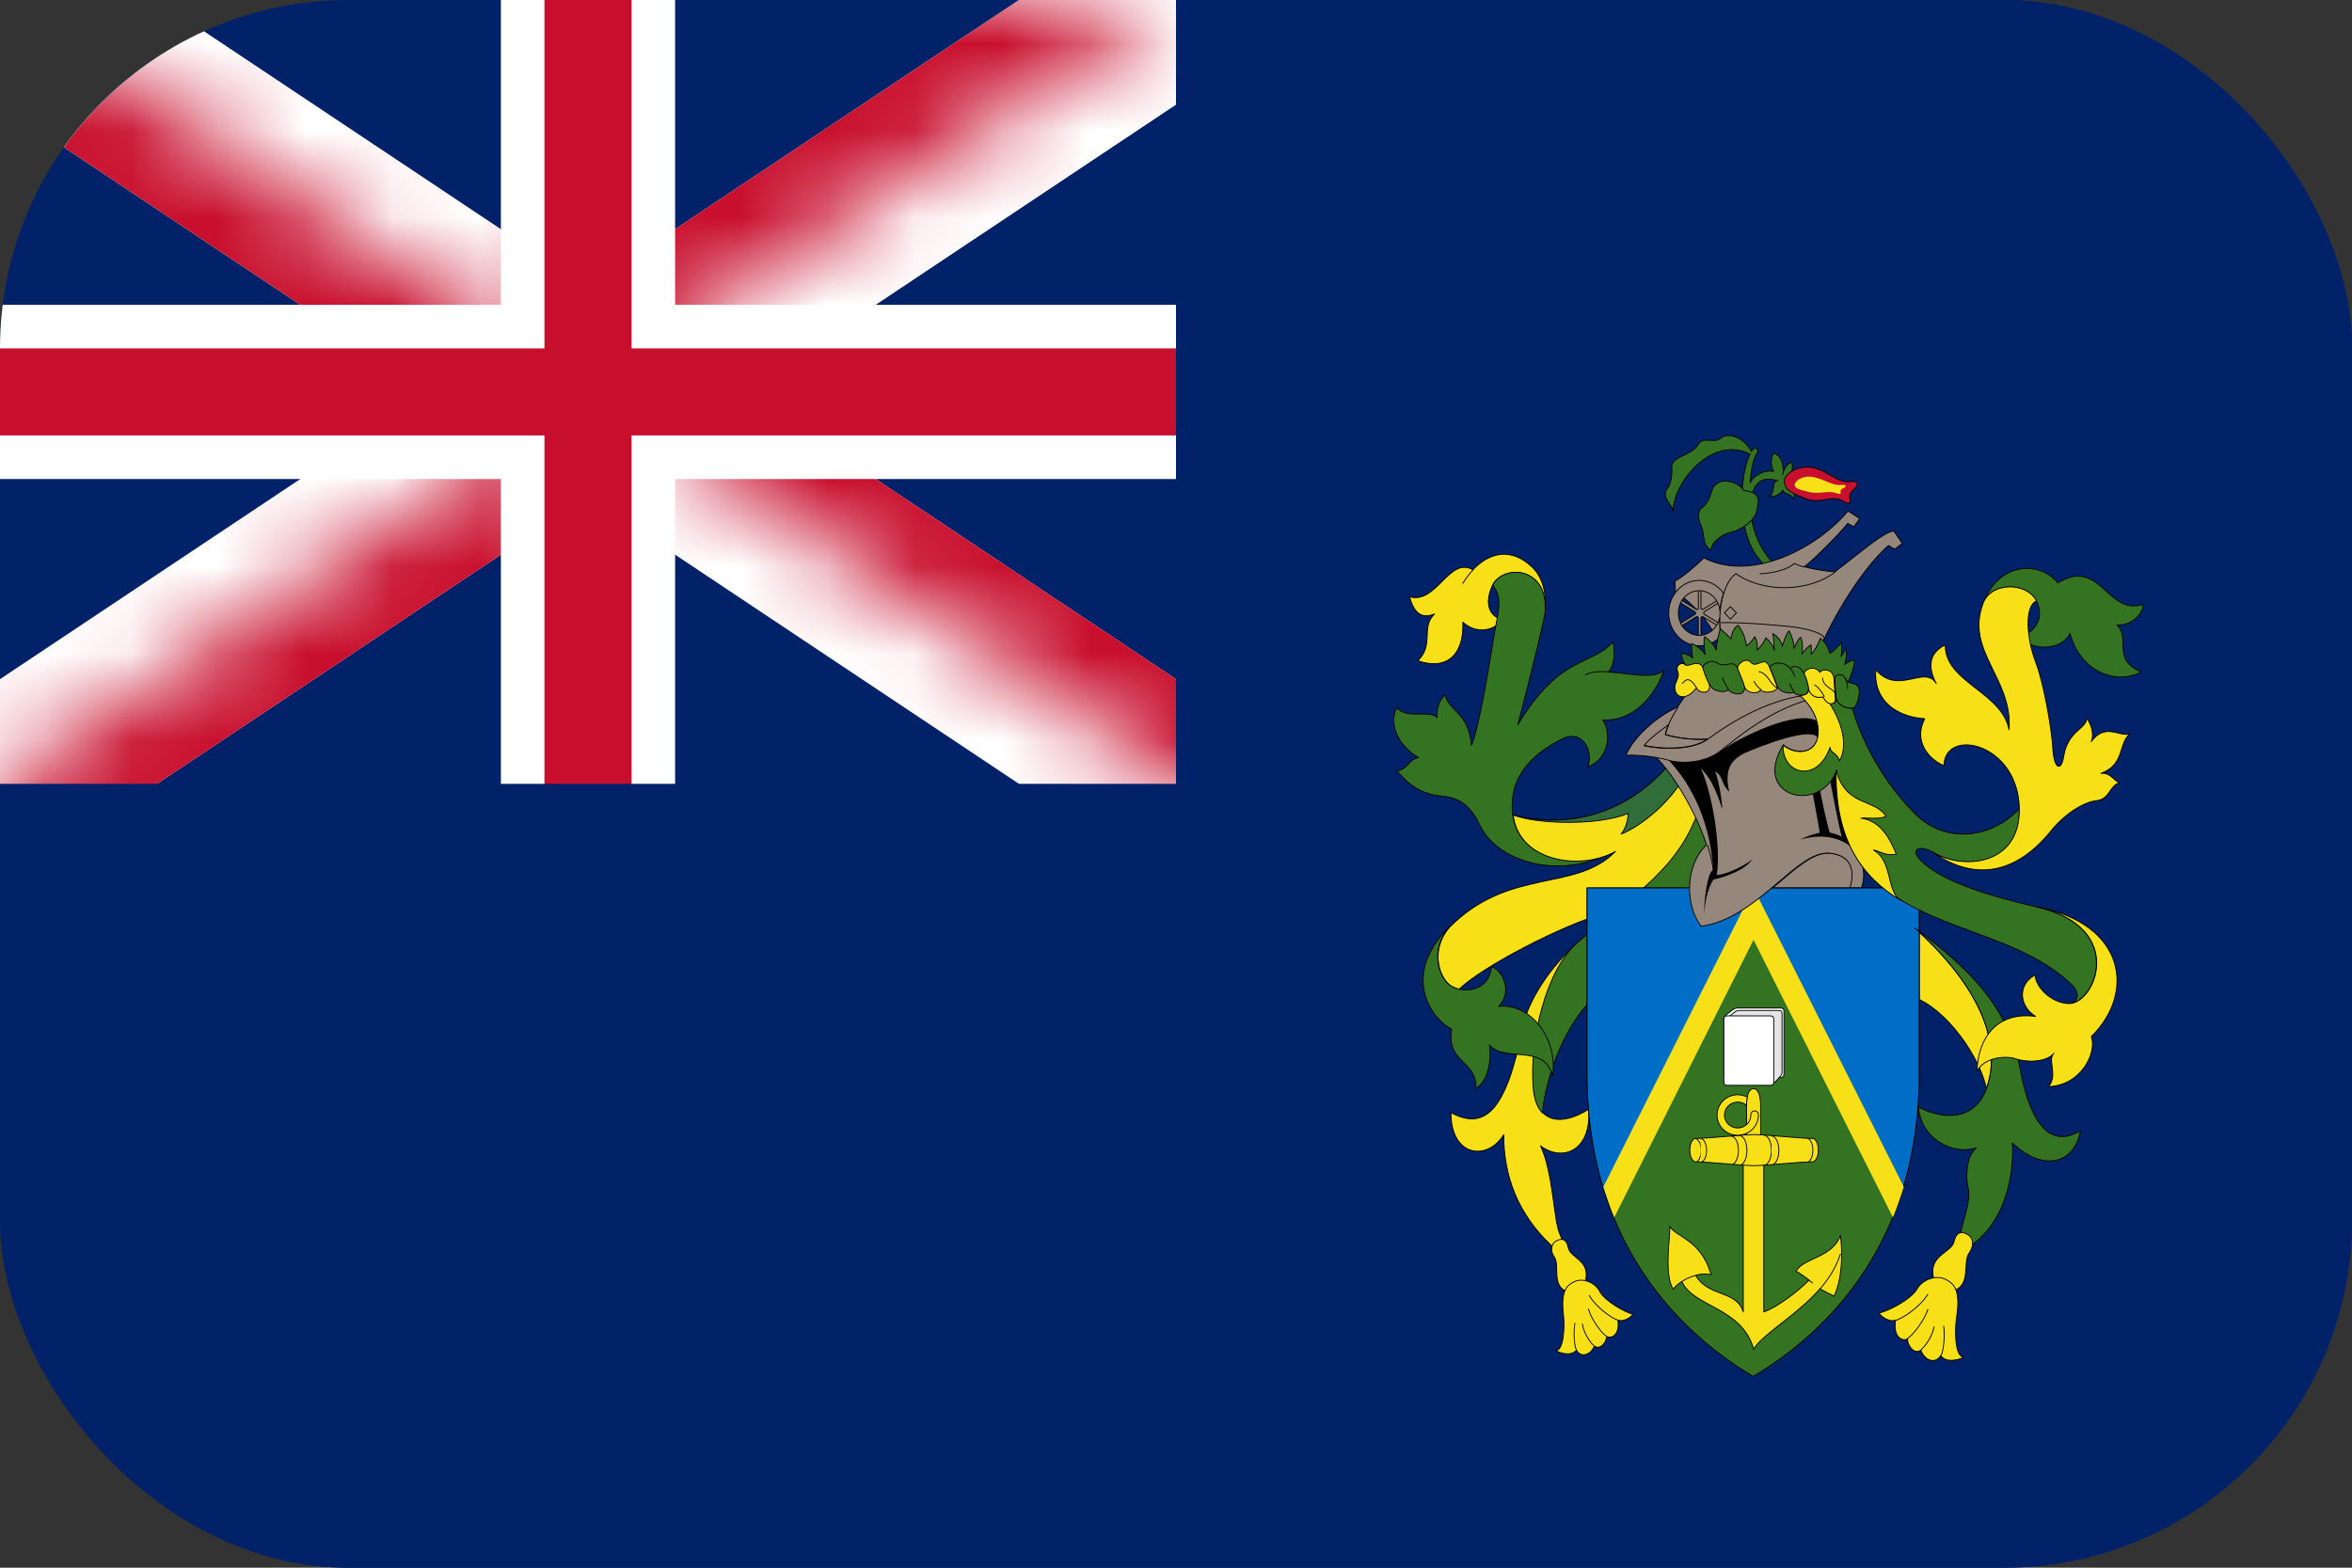 <svg width="27" height="18" viewBox="0 0 27 18" fill="none" xmlns="http://www.w3.org/2000/svg">
<rect x="0" y="0" width="27" height="18" fill="#333333" stroke="none"/>
<g clip-path="url(#clip0_2457_18400)">
<path d="M27 0H0V18H27V0Z" fill="#012169"/>
<path d="M0 0L13.5 9L0 0ZM13.5 0L0 9L13.5 0Z" fill="black"/>
<path d="M0 0L13.5 9M13.5 0L0 9" stroke="white" stroke-width="2"/>
<mask id="mask0_2457_18400" style="mask-type:luminance" maskUnits="userSpaceOnUse" x="0" y="0" width="16" height="12">
<path d="M0 0V4.5H15.75V9H13.5L0 0ZM13.5 0H6.75V12H0V9L13.5 0Z" fill="white"/>
</mask>
<g mask="url(#mask0_2457_18400)">
<path d="M0 0L13.5 9L0 0ZM13.5 0L0 9L13.5 0Z" fill="black"/>
<path d="M0 0L13.5 9M13.5 0L0 9" stroke="#C8102E" stroke-width="2"/>
</g>
<path d="M6.75 0V12V0ZM0 4.5H15.75H0Z" fill="black"/>
<path d="M6.75 0V12M0 4.5H15.75" stroke="white" stroke-width="2"/>
<path d="M6.75 0V12V0ZM0 4.5H15.75H0Z" fill="black"/>
<path d="M6.75 0V12M0 4.5H15.75" stroke="#C8102E"/>
<path d="M13.5 0V9H0V18H27V0H13.5Z" fill="#012169"/>
<path d="M18.099 10.832C17.814 11.09 17.543 11.467 17.477 11.809C17.289 12.768 17.04 12.981 16.656 12.775C16.656 13.291 17.078 13.33 17.262 13.029C17.262 13.512 17.426 13.931 17.795 14.288C17.95 14.439 17.98 14.336 17.906 14.169C17.832 14.002 17.832 13.464 17.684 13.156C17.921 13.338 18.268 13.235 18.239 12.735C17.936 12.926 17.635 12.918 17.604 12.466C17.565 11.935 17.758 11.165 18.099 10.832Z" fill="#F7E017" stroke="black" stroke-width="0.01" stroke-linejoin="round"/>
<path d="M17.735 7.018C17.755 6.828 17.717 6.633 17.587 6.51C17.337 6.274 17.091 6.352 16.908 6.542C16.635 6.384 16.49 6.945 16.18 6.851C16.231 7.033 16.313 7.112 16.468 7.049C16.305 7.207 16.468 7.398 16.276 7.587C16.623 7.706 16.808 7.501 16.793 7.143C16.926 7.27 17.132 7.262 17.244 7.119C17.059 7.056 17.058 6.884 17.132 6.723C17.244 6.486 17.764 6.495 17.735 7.018Z" fill="#F7E017" stroke="black" stroke-width="0.01" stroke-linejoin="round"/>
<path d="M18.54 9.771C18.148 9.993 17.431 9.897 17.365 9.351C17.298 8.804 17.793 8.558 17.927 8.487C18.134 8.376 18.296 8.574 18.23 8.805C18.459 8.718 18.51 8.432 18.399 8.266C18.702 8.29 18.983 8.044 19.101 7.696C18.995 7.804 18.705 7.731 18.467 7.715C18.541 7.628 18.54 7.459 18.517 7.371C18.267 7.647 17.904 7.52 17.424 8.321C17.498 8.043 17.639 7.489 17.72 7.124C17.728 7.088 17.735 7.052 17.739 7.015C17.767 6.492 17.247 6.482 17.136 6.72C17.258 6.867 17.194 7.038 17.151 7.298C17.099 7.607 16.988 8.321 16.892 8.558C16.863 8.185 16.633 8.162 16.589 7.98C16.522 8.027 16.486 8.154 16.5 8.241C16.418 8.145 16.137 8.264 16.034 8.122C15.923 8.359 16.101 8.597 16.286 8.7C16.178 8.707 16.153 8.847 16.034 8.847C16.194 9.045 16.356 9.124 16.544 9.14C16.733 9.156 16.873 9.231 16.988 9.476C17.173 9.874 17.877 10.131 18.54 9.771Z" fill="#337321" stroke="black" stroke-width="0.01" stroke-linejoin="round"/>
<path d="M19.52 9.293C19.299 9.95 18.692 10.418 18.419 10.489C17.953 10.611 17.004 11.105 16.75 11.359C16.71 11.35 16.672 11.335 16.645 11.313C16.52 11.218 16.416 10.91 16.638 10.648C17.333 9.95 18.079 10.251 18.545 9.776C18.153 9.998 17.437 9.903 17.37 9.356C17.791 9.475 18.553 9.482 19.158 8.785C19.239 8.881 19.475 9.182 19.52 9.293Z" fill="#F7E017" stroke="black" stroke-width="0.01" stroke-linejoin="round"/>
<path d="M18.094 10.836C17.743 11.155 17.561 11.939 17.599 12.47C17.609 12.618 17.647 12.718 17.706 12.779C17.732 12.477 17.927 11.699 18.426 11.352C18.847 11.059 19.505 10.402 19.749 9.649C19.705 9.515 19.631 9.419 19.491 9.324C19.248 10.035 18.6 10.376 18.094 10.836Z" fill="#337321" stroke="black" stroke-width="0.01" stroke-linejoin="round"/>
<path d="M19.293 8.986C19.168 9.188 18.883 9.465 18.61 9.577C18.668 9.505 18.687 9.415 18.691 9.34C18.343 9.482 17.648 9.466 17.367 9.356C17.788 9.475 18.55 9.482 19.155 8.785C19.216 8.856 19.267 8.919 19.293 8.986Z" fill="#316D3A" stroke="black" stroke-width="0.01" stroke-linejoin="round"/>
<path d="M16.634 10.645C16.069 11.211 16.442 11.706 16.663 11.817C16.604 12.214 16.951 12.166 16.944 12.498C17.084 12.412 17.122 12.181 17.099 11.999C17.277 12.205 17.728 11.975 17.824 12.355C17.883 11.935 17.58 11.516 17.203 11.555C17.359 11.405 17.27 11.159 17.122 11.096C17.093 11.405 16.768 11.405 16.642 11.31C16.515 11.215 16.412 10.906 16.634 10.645Z" fill="#337321" stroke="black" stroke-width="0.01" stroke-linejoin="round"/>
<path d="M17.859 14.252C17.798 14.29 17.802 14.375 17.841 14.43C17.918 14.54 17.786 14.792 18.036 14.846C18.11 14.863 18.167 14.814 18.195 14.723C18.273 14.474 18.026 14.446 18.003 14.327C17.981 14.208 17.911 14.22 17.859 14.252Z" fill="#F7E017" stroke="black" stroke-width="0.01" stroke-linejoin="round"/>
<path d="M18.07 14.717C17.987 14.758 17.915 14.816 17.948 15.101C17.962 15.219 17.955 15.505 17.859 15.509C17.918 15.54 18.044 15.574 18.096 15.501C18.145 15.591 18.258 15.565 18.303 15.453C18.361 15.505 18.443 15.418 18.443 15.343C18.495 15.378 18.599 15.327 18.572 15.157C18.635 15.181 18.716 15.133 18.745 15.089C18.653 15.069 18.42 14.935 18.365 14.829C18.31 14.721 18.166 14.669 18.07 14.717Z" fill="#F7E017" stroke="black" stroke-width="0.01" stroke-linejoin="round"/>
<path d="M16.789 6.702C16.826 6.643 16.868 6.588 16.914 6.539" stroke="black" stroke-width="0.01" stroke-linejoin="round"/>
<path d="M18.195 7.751C18.26 7.711 18.36 7.706 18.47 7.714" stroke="black" stroke-width="0.01" stroke-linejoin="round"/>
<path d="M18.097 15.498C18.071 15.458 18.061 15.292 18.08 15.191" stroke="black" stroke-width="0.01" stroke-linejoin="round"/>
<path d="M18.296 15.449C18.255 15.415 18.177 15.3 18.164 15.199" stroke="black" stroke-width="0.01" stroke-linejoin="round"/>
<path d="M18.44 15.34C18.388 15.314 18.262 15.14 18.234 15.027" stroke="black" stroke-width="0.01" stroke-linejoin="round"/>
<path d="M18.567 15.154C18.506 15.14 18.32 15.009 18.242 14.871" stroke="black" stroke-width="0.01" stroke-linejoin="round"/>
<path d="M21.976 10.652C22.885 11.469 22.944 12.117 22.803 12.499C22.73 12.142 22.353 11.588 21.961 11.445L21.976 10.652Z" fill="#F7E017" stroke="black" stroke-width="0.01" stroke-linejoin="round"/>
<path d="M20.348 10.195H22.033C22.033 10.195 22.033 10.671 22.033 12.334C22.033 14.156 21.087 15.234 20.126 15.804C19.165 15.233 18.219 14.155 18.219 12.334C18.219 10.671 18.219 10.195 18.219 10.195H19.402C19.403 10.306 19.413 10.473 19.535 10.639C19.814 10.61 20.13 10.386 20.348 10.195Z" fill="#337321" stroke="black" stroke-width="0.01" stroke-linejoin="round"/>
<path d="M22.031 10.195C22.031 10.195 22.031 10.671 22.031 12.334C22.031 12.884 21.945 13.367 21.799 13.787L20.125 10.495L18.452 13.787C18.305 13.366 18.219 12.884 18.219 12.334C18.219 10.671 18.219 10.195 18.219 10.195H22.031Z" fill="#006EC7" stroke="black" stroke-width="0.01" stroke-linejoin="round"/>
<path d="M21.855 13.627C21.825 13.724 21.771 13.881 21.73 13.978L20.13 10.791L18.531 13.978C18.489 13.881 18.436 13.724 18.406 13.627L20.131 10.199L21.855 13.627Z" fill="#F7E017"/>
<path d="M20.892 14.798C20.936 14.822 21.018 14.866 21.055 14.882C21.143 14.691 21.157 14.422 21.128 14.184C21.032 14.446 20.707 14.438 20.618 14.596C20.672 14.625 20.723 14.664 20.767 14.697C20.655 14.816 20.396 15.015 20.248 15.063V13.363C20.248 13.244 20.211 13.145 20.211 13.046C20.211 13.046 20.211 12.773 20.211 12.694C20.211 12.615 20.196 12.5 20.13 12.5C20.064 12.5 20.049 12.615 20.049 12.694C20.049 12.773 20.049 13.046 20.049 13.046C20.049 13.145 20.012 13.26 20.012 13.363V15.063C19.931 14.809 19.612 14.896 19.465 14.643C19.522 14.627 19.584 14.623 19.642 14.635C19.531 14.231 19.228 14.2 19.169 14.081C19.169 14.247 19.103 14.635 19.207 14.802C19.23 14.772 19.265 14.741 19.307 14.714C19.433 15.007 19.998 15.008 20.131 15.491C20.238 15.313 20.622 15.107 20.892 14.798Z" fill="#F7E017" stroke="black" stroke-width="0.01" stroke-linejoin="round"/>
<path d="M20.136 13.384C20.261 13.384 20.66 13.34 20.805 13.34C20.843 13.34 20.874 13.28 20.874 13.206C20.874 13.131 20.843 13.071 20.805 13.071C20.661 13.071 20.262 13.027 20.136 13.027C20.011 13.027 19.612 13.071 19.467 13.071C19.43 13.071 19.398 13.131 19.398 13.206C19.398 13.28 19.429 13.34 19.467 13.34C19.612 13.34 20.011 13.384 20.136 13.384Z" fill="#F7E017" stroke="black" stroke-width="0.01" stroke-linejoin="round"/>
<path d="M20.049 12.691C20.022 12.668 19.987 12.654 19.948 12.654C19.865 12.654 19.796 12.721 19.796 12.803C19.796 12.885 19.864 12.951 19.948 12.951C20.032 12.951 20.099 12.885 20.099 12.803C20.099 12.739 20.186 12.739 20.186 12.803C20.186 12.931 20.079 13.035 19.948 13.035C19.817 13.035 19.711 12.931 19.711 12.803C19.711 12.674 19.818 12.57 19.948 12.57C19.987 12.57 20.025 12.58 20.058 12.596C20.055 12.617 20.049 12.657 20.049 12.691Z" fill="#F7E017" stroke="black" stroke-width="0.01" stroke-linejoin="round"/>
<path d="M19.461 13.343C19.498 13.343 19.529 13.283 19.529 13.209C19.529 13.134 19.498 13.074 19.461 13.074" fill="#F7E017"/>
<path d="M19.461 13.343C19.498 13.343 19.529 13.283 19.529 13.209C19.529 13.134 19.498 13.074 19.461 13.074" stroke="black" stroke-width="0.01" stroke-linejoin="round"/>
<path d="M19.523 13.343C19.561 13.343 19.591 13.283 19.591 13.209C19.591 13.134 19.561 13.074 19.523 13.074" fill="#F7E017"/>
<path d="M19.523 13.343C19.561 13.343 19.591 13.283 19.591 13.209C19.591 13.134 19.561 13.074 19.523 13.074" stroke="black" stroke-width="0.01" stroke-linejoin="round"/>
<path d="M19.875 13.371C19.92 13.371 19.957 13.298 19.957 13.209C19.957 13.119 19.92 13.047 19.875 13.047" fill="#F7E017"/>
<path d="M19.875 13.371C19.92 13.371 19.957 13.298 19.957 13.209C19.957 13.119 19.92 13.047 19.875 13.047" stroke="black" stroke-width="0.01" stroke-linejoin="round"/>
<path d="M19.969 13.378C20.016 13.378 20.054 13.302 20.054 13.209C20.054 13.115 20.016 13.039 19.969 13.039" fill="#F7E017"/>
<path d="M19.969 13.378C20.016 13.378 20.054 13.302 20.054 13.209C20.054 13.115 20.016 13.039 19.969 13.039" stroke="black" stroke-width="0.01" stroke-linejoin="round"/>
<path d="M20.25 13.378C20.298 13.378 20.336 13.301 20.336 13.207C20.336 13.112 20.297 13.035 20.25 13.035" fill="#F7E017"/>
<path d="M20.25 13.378C20.298 13.378 20.336 13.301 20.336 13.207C20.336 13.112 20.297 13.035 20.25 13.035" stroke="black" stroke-width="0.01" stroke-linejoin="round"/>
<path d="M20.336 13.374C20.383 13.374 20.421 13.3 20.421 13.209C20.421 13.117 20.383 13.043 20.336 13.043" fill="#F7E017"/>
<path d="M20.336 13.374C20.383 13.374 20.421 13.3 20.421 13.209C20.421 13.117 20.383 13.043 20.336 13.043" stroke="black" stroke-width="0.01" stroke-linejoin="round"/>
<path d="M20.742 13.345C20.78 13.345 20.811 13.284 20.811 13.207C20.811 13.131 20.78 13.07 20.742 13.07" fill="#F7E017"/>
<path d="M20.742 13.345C20.78 13.345 20.811 13.284 20.811 13.207C20.811 13.131 20.78 13.07 20.742 13.07" stroke="black" stroke-width="0.01" stroke-linejoin="round"/>
<path d="M19.305 14.715C19.35 14.685 19.405 14.659 19.463 14.645L19.305 14.715Z" fill="#F7E017"/>
<path d="M19.305 14.715C19.35 14.685 19.405 14.659 19.463 14.645" stroke="black" stroke-width="0.01" stroke-linejoin="round"/>
<path d="M20.809 14.733C20.796 14.722 20.781 14.712 20.766 14.699L20.809 14.733Z" fill="#F7E017"/>
<path d="M20.809 14.733C20.796 14.722 20.781 14.712 20.766 14.699" stroke="black" stroke-width="0.01" stroke-linejoin="round"/>
<path d="M20.891 14.802C20.994 14.683 21.08 14.549 21.128 14.395L20.891 14.802Z" fill="#F7E017"/>
<path d="M20.891 14.802C20.994 14.683 21.08 14.549 21.128 14.395" stroke="black" stroke-width="0.01" stroke-linejoin="round"/>
<path d="M19.789 11.707C19.789 11.668 19.818 11.651 19.853 11.624C19.895 11.59 19.912 11.574 19.949 11.574H20.434C20.47 11.574 20.479 11.584 20.479 11.62V12.326C20.479 12.361 20.471 12.372 20.434 12.372H19.789V11.699" fill="white"/>
<path d="M19.789 11.707C19.789 11.668 19.818 11.651 19.853 11.624C19.895 11.59 19.912 11.574 19.949 11.574H20.434C20.47 11.574 20.479 11.584 20.479 11.62V12.326C20.479 12.361 20.471 12.372 20.434 12.372H19.789V11.699" stroke="black" stroke-width="0.01" stroke-linejoin="round"/>
<path d="M20.318 12.432C20.382 12.432 20.37 12.43 20.415 12.383C20.462 12.333 20.457 12.337 20.457 12.291V11.644C20.457 11.611 20.45 11.602 20.417 11.602H19.968C19.932 11.602 19.917 11.617 19.879 11.648C19.847 11.674 19.82 11.69 19.82 11.726V12.432H20.318Z" fill="#E5E5E5" stroke="black" stroke-width="0.01" stroke-linejoin="round"/>
<path d="M20.362 12.417C20.362 12.452 20.354 12.462 20.318 12.462H19.833C19.796 12.462 19.789 12.453 19.789 12.417V11.71C19.789 11.675 19.797 11.664 19.833 11.664H20.318C20.354 11.664 20.362 11.674 20.362 11.71V12.417Z" fill="white" stroke="black" stroke-width="0.01" stroke-linejoin="round"/>
<path d="M21.296 9.779C21.39 9.892 21.421 10.044 21.369 10.192H21.229C21.288 10.002 21.251 9.821 21 9.797C20.624 9.762 20.186 10.542 19.529 10.636C19.337 10.39 19.347 9.923 19.591 9.701C19.465 9.311 19.199 8.882 19.014 8.697C18.893 8.677 18.754 8.666 18.664 8.672C18.76 8.45 19.034 8.216 19.256 8.121C19.291 8.065 19.331 8.011 19.366 7.962C19.388 7.657 20.741 7.8 21.029 7.99C21.03 8.332 21.155 9.47 21.296 9.779Z" fill="#96877D" stroke="black" stroke-width="0.01" stroke-linejoin="round"/>
<path d="M19.667 9.989C19.635 9.461 19.436 9.026 19.156 8.729C19.29 8.769 19.562 8.769 19.747 8.626C19.991 8.452 20.627 8.147 20.86 8.278C20.879 8.322 20.889 8.421 20.875 8.483C20.82 8.325 20.206 8.57 20.032 8.645C19.866 8.728 19.793 8.84 19.851 9.089C19.755 9.003 19.788 8.919 19.689 8.856C19.729 8.959 19.762 9.145 19.773 9.295C19.736 9.188 19.67 8.959 19.525 8.824C19.65 9.085 19.76 9.712 19.708 10.046C19.808 10.046 20.028 9.941 20.116 9.866C20.039 9.985 19.815 10.068 19.671 10.099C19.606 10.182 19.561 10.396 19.565 10.515C19.555 10.369 19.598 10.011 19.667 9.989Z" fill="black"/>
<path d="M21.307 9.781C21.184 9.635 20.956 9.556 20.664 9.641C20.709 9.617 20.805 9.577 20.89 9.562C20.879 9.479 20.809 9.122 20.797 9.035L20.879 9C20.92 9.214 20.972 9.459 21.004 9.558C21.03 9.566 21.09 9.578 21.141 9.606C21.119 9.523 20.994 8.925 20.997 8.861L21.108 8.797C21.152 9.122 21.222 9.593 21.307 9.781Z" fill="black"/>
<path d="M21.237 10.193C21.295 10.003 21.259 9.822 21.007 9.798C20.813 9.78 20.601 9.983 20.352 10.193H21.237Z" fill="#96877D" stroke="black" stroke-width="0.01" stroke-linejoin="round"/>
<path d="M19.604 8.484C19.493 8.5 19.246 8.477 19.119 8.433C19.127 8.397 19.14 8.36 19.156 8.32C19.078 8.376 18.931 8.484 18.875 8.559C19.053 8.599 19.419 8.619 19.604 8.484Z" fill="#96877D" stroke="black" stroke-width="0.01" stroke-linejoin="round"/>
<path d="M19.602 9.703C19.642 9.83 19.669 9.952 19.673 10.06" stroke="black" stroke-width="0.01" stroke-linejoin="round"/>
<path d="M19.262 8.121C19.195 8.226 19.137 8.338 19.117 8.434C19.242 8.477 19.491 8.501 19.602 8.485" stroke="black" stroke-width="0.01" stroke-linejoin="round"/>
<path d="M19.023 8.699C19.071 8.708 19.116 8.717 19.154 8.729C19.287 8.769 19.56 8.769 19.745 8.626C19.93 8.483 20.432 8.04 21.002 7.992" stroke="black" stroke-width="0.01" stroke-linejoin="round"/>
<path d="M18.875 8.563C19.053 8.603 19.419 8.622 19.603 8.488C20.031 8.175 20.445 7.993 20.86 7.969" stroke="black" stroke-width="0.01" stroke-linejoin="round"/>
<path d="M21.977 10.652C22.597 11.111 23.055 11.556 23.189 12.268C23.322 12.981 23.574 13.171 23.884 12.981C23.81 13.392 23.425 13.44 23.101 13.123C23.13 13.599 22.953 14.17 22.495 14.375C22.465 14.091 22.641 13.865 22.591 13.63C22.569 13.527 22.561 13.289 22.687 13.179C22.443 13.265 22.058 13.1 22.022 12.711C22.303 12.854 22.664 12.878 22.805 12.497C22.944 12.117 22.886 11.468 21.977 10.652Z" fill="#337321" stroke="black" stroke-width="0.01" stroke-linejoin="round"/>
<path d="M22.758 6.947C22.95 6.409 23.453 6.464 23.622 6.693C24.118 6.392 24.184 7.074 24.605 6.939C24.598 7.066 24.458 7.185 24.302 7.176C24.465 7.335 24.236 7.573 24.583 7.715C24.287 7.873 23.874 7.707 23.763 7.271C23.667 7.477 23.32 7.477 23.179 7.311C23.482 7.224 23.46 6.923 23.29 6.804C23.119 6.684 22.817 6.733 22.758 6.947Z" fill="#337321" stroke="black" stroke-width="0.01" stroke-linejoin="round"/>
<path d="M21.264 8.131C21.402 8.607 21.687 9.051 21.994 9.353C22.349 9.702 22.885 9.614 23.184 9.282C23.192 9.945 22.551 9.996 22.195 9.788C22.037 9.697 21.91 9.745 22.061 9.891C22.291 10.113 22.792 10.278 23.384 10.414C24.418 10.651 24.049 11.532 23.746 11.523C23.833 11.521 23.904 11.424 23.779 11.303C22.881 10.437 21.056 10.778 21.085 8.845C20.893 9.352 20.102 9.154 20.472 8.552C20.59 8.655 20.797 8.662 20.857 8.504C20.903 8.381 20.873 8.167 20.666 7.982C20.7 7.979 20.773 7.982 20.765 7.891C20.774 7.944 20.82 8.023 20.936 7.996C20.969 8.053 21.005 8.09 21.052 8.07C21.061 8.066 21.089 8.051 21.077 7.994C21.086 8.101 21.203 8.138 21.264 8.131Z" fill="#337321" stroke="black" stroke-width="0.01" stroke-linejoin="round"/>
<path d="M22.19 9.787C22.618 10.088 23.104 10.088 23.55 9.534C23.69 9.359 23.911 9.209 24.067 9.193C24.222 9.177 24.214 9.018 24.333 8.987C24.259 8.963 24.23 8.868 24.118 8.88C24.396 8.777 24.314 8.539 24.451 8.425C24.34 8.469 24.166 8.291 24.007 8.516C24.048 8.413 23.992 8.291 23.952 8.243C23.967 8.362 23.735 8.386 23.69 8.687C23.665 8.855 23.579 8.845 23.565 8.584C23.554 8.392 23.469 7.863 23.366 7.594C23.263 7.325 23.239 6.955 23.379 6.9C23.358 6.862 23.328 6.827 23.292 6.803C23.12 6.682 22.819 6.731 22.759 6.945C22.568 7.484 23.107 7.793 23.063 8.379C22.982 7.944 22.323 7.832 22.331 7.405C22.117 7.507 22.146 7.698 22.228 7.849C22.095 7.627 21.792 7.991 21.533 7.69C21.504 8.087 21.829 8.237 22.095 8.252C21.962 8.506 22.139 8.72 22.316 8.791C22.323 8.347 23.172 8.529 23.181 9.29C23.188 9.938 22.537 9.993 22.19 9.787Z" fill="#F7E017" stroke="black" stroke-width="0.01" stroke-linejoin="round"/>
<path d="M23.387 10.414C24.421 10.651 24.052 11.531 23.749 11.523C23.556 11.518 23.372 11.345 23.361 11.194C23.14 11.321 23.198 11.571 23.368 11.67C22.902 11.611 22.707 11.939 22.695 12.299C22.781 12.133 23.039 12.121 23.135 12.156C23.231 12.192 23.479 12.212 23.579 12.093C23.497 12.168 23.63 12.342 23.516 12.477C23.904 12.46 24.074 12.073 24.007 11.902C24.51 11.412 24.414 10.612 23.387 10.414Z" fill="#F7E017" stroke="black" stroke-width="0.01" stroke-linejoin="round"/>
<path d="M22.595 14.18C22.663 14.224 22.654 14.319 22.609 14.38C22.517 14.5 22.655 14.786 22.373 14.835C22.29 14.849 22.228 14.792 22.201 14.69C22.124 14.408 22.402 14.389 22.431 14.257C22.461 14.125 22.538 14.141 22.595 14.18Z" fill="#F7E017" stroke="black" stroke-width="0.01" stroke-linejoin="round"/>
<path d="M22.34 14.692C22.431 14.741 22.509 14.81 22.461 15.126C22.44 15.258 22.436 15.577 22.544 15.585C22.476 15.618 22.335 15.649 22.279 15.565C22.22 15.662 22.096 15.628 22.05 15.502C21.982 15.557 21.895 15.456 21.898 15.372C21.839 15.409 21.726 15.347 21.761 15.158C21.69 15.182 21.601 15.125 21.57 15.075C21.674 15.057 21.939 14.918 22.006 14.801C22.072 14.685 22.234 14.634 22.34 14.692Z" fill="#F7E017" stroke="black" stroke-width="0.01" stroke-linejoin="round"/>
<path d="M22.281 15.565C22.311 15.522 22.329 15.336 22.312 15.223" stroke="black" stroke-width="0.01" stroke-linejoin="round"/>
<path d="M22.047 15.503C22.094 15.468 22.185 15.343 22.203 15.23" stroke="black" stroke-width="0.01" stroke-linejoin="round"/>
<path d="M21.891 15.371C21.949 15.345 22.097 15.156 22.132 15.031" stroke="black" stroke-width="0.01" stroke-linejoin="round"/>
<path d="M21.758 15.16C21.826 15.148 22.04 15.011 22.132 14.859" stroke="black" stroke-width="0.01" stroke-linejoin="round"/>
<path d="M21.078 8.848C21.066 9.659 21.381 10.071 21.817 10.338C21.655 10.234 21.726 9.877 21.507 9.762C21.558 9.758 21.64 9.837 21.769 9.806C21.706 9.656 21.603 9.426 21.363 9.394C21.426 9.387 21.563 9.411 21.651 9.374C21.526 9.168 21.193 9.267 21.078 8.848Z" fill="#F7E017" stroke="black" stroke-width="0.01" stroke-linejoin="round"/>
<path d="M21.004 8.076C20.977 8.066 20.955 8.037 20.933 8C20.817 8.027 20.771 7.948 20.762 7.895C20.77 7.986 20.697 7.982 20.662 7.985C20.87 8.17 20.9 8.384 20.854 8.507C20.794 8.665 20.588 8.658 20.469 8.555C20.454 8.891 20.861 9.002 21.009 8.579C21.009 8.65 21.094 8.642 21.116 8.737C21.221 8.555 21.141 8.293 21.004 8.076Z" fill="#F7E017" stroke="black" stroke-width="0.01" stroke-linejoin="round"/>
<path d="M20.358 6.466C20.173 6.284 20.088 5.98 20.096 5.805C20.103 5.631 20.169 5.44 20.406 5.52C20.332 5.52 20.384 5.679 20.306 5.695C20.369 5.719 20.454 5.663 20.465 5.627C20.48 5.682 20.576 5.667 20.584 5.73C20.621 5.699 20.58 5.544 20.525 5.512C20.566 5.488 20.588 5.365 20.569 5.306C20.532 5.314 20.477 5.37 20.466 5.449C20.485 5.385 20.463 5.227 20.359 5.203C20.329 5.247 20.321 5.354 20.362 5.413C20.266 5.389 20.126 5.457 20.092 5.543C20.099 5.439 20.113 5.289 20.174 5.195C20.194 5.163 20.145 5.108 20.105 5.183C20.033 5.033 19.841 4.954 19.756 5.029C19.671 5.104 19.557 4.994 19.487 5.112C19.417 5.231 19.178 5.243 19.191 5.369C19.198 5.444 19.181 5.56 19.146 5.602C19.061 5.705 19.187 5.781 19.209 5.872C19.194 5.571 19.642 4.985 20.089 5.215C20.049 5.29 20.013 5.44 20 5.622C19.982 5.892 20.019 6.272 20.263 6.494L20.358 6.466Z" fill="#337321" stroke="black" stroke-width="0.01" stroke-linejoin="round"/>
<path d="M20.484 5.525C20.482 5.454 20.597 5.361 20.752 5.363C20.939 5.365 21.082 5.547 21.232 5.53C21.381 5.512 21.307 5.601 21.276 5.625C21.245 5.649 21.227 5.684 21.237 5.728C21.248 5.772 21.229 5.801 21.169 5.76C21.035 5.67 20.903 5.795 20.727 5.726C20.577 5.665 20.489 5.632 20.484 5.525Z" fill="#C8102E" stroke="black" stroke-width="0.01" stroke-linejoin="round"/>
<path d="M19.725 7.391C19.651 7.142 19.37 6.868 19.234 6.806L19.227 6.671C19.3 6.64 19.478 6.489 19.559 6.405C20.113 6.69 20.867 6.286 21.215 5.867L21.348 5.954L21.281 6.049L21.211 6.009C21.126 6.12 20.808 6.44 20.712 6.507C20.841 6.543 21.018 6.566 21.067 6.564C21.377 6.325 21.621 6.112 21.739 6.096L21.838 6.239L21.75 6.306L21.679 6.263C21.347 6.556 20.97 7.197 20.822 7.625C20.616 7.577 19.876 7.609 19.725 7.391Z" fill="#96877D" stroke="black" stroke-width="0.01" stroke-linejoin="round"/>
<path d="M20.713 6.512C20.665 6.498 20.624 6.484 20.599 6.469C20.539 6.528 20.392 6.579 20.203 6.588" stroke="black" stroke-width="0.01" stroke-linejoin="round"/>
<path d="M19.757 7.308C19.707 7.012 19.787 6.685 19.927 6.586C20.233 6.805 20.759 6.805 21.069 6.566" stroke="black" stroke-width="0.01" stroke-linejoin="round"/>
<path d="M19.758 7.149C19.994 7.142 20.508 7.185 20.633 7.205C20.759 7.225 20.969 7.28 20.94 7.347" stroke="black" stroke-width="0.01" stroke-linejoin="round"/>
<path d="M19.864 7.11L19.933 7.037L19.864 6.965L19.797 7.036L19.864 7.11Z" stroke="black" stroke-width="0.01" stroke-linejoin="round"/>
<path d="M20.02 5.633C19.934 5.507 19.701 5.467 19.65 5.637C19.628 5.712 19.595 5.792 19.539 5.828C19.484 5.863 19.496 5.972 19.52 6.018C19.579 6.134 19.527 6.244 19.642 6.319C19.642 6.228 19.767 6.134 19.875 6.11C19.983 6.086 20.144 5.983 20.166 5.868C20.19 5.752 20.227 5.656 20.02 5.633Z" fill="#337321" stroke="black" stroke-width="0.01" stroke-linejoin="round"/>
<path d="M19.496 6.773H19.526L19.526 6.99C19.533 6.992 19.539 6.995 19.544 6.999L19.718 6.892L19.733 6.919L19.558 7.028C19.559 7.034 19.56 7.042 19.559 7.049L19.733 7.156L19.718 7.184L19.542 7.077C19.538 7.082 19.532 7.087 19.526 7.089V7.304H19.496V7.088C19.49 7.086 19.484 7.082 19.478 7.078L19.304 7.186L19.289 7.158L19.464 7.05C19.463 7.043 19.462 7.035 19.463 7.029L19.289 6.921L19.304 6.893L19.479 7.001C19.484 6.996 19.49 6.992 19.496 6.99V6.773Z" fill="#96877D" stroke="black" stroke-width="0.01" stroke-linejoin="round"/>
<path d="M19.755 7.304C19.692 7.373 19.604 7.415 19.506 7.415C19.313 7.415 19.156 7.247 19.156 7.039C19.156 6.832 19.313 6.664 19.506 6.664C19.62 6.664 19.721 6.722 19.785 6.812C19.767 6.859 19.745 6.965 19.744 7.013C19.731 6.883 19.63 6.782 19.506 6.782C19.373 6.782 19.267 6.897 19.267 7.038C19.267 7.18 19.374 7.295 19.506 7.295C19.616 7.295 19.712 7.212 19.739 7.102C19.74 7.152 19.742 7.265 19.755 7.304Z" fill="#96877D" stroke="black" stroke-width="0.01" stroke-linejoin="round"/>
<path d="M19.364 7.663C19.341 7.635 19.301 7.56 19.305 7.505C19.338 7.501 19.401 7.525 19.43 7.556C19.427 7.516 19.412 7.429 19.42 7.389C19.46 7.405 19.545 7.457 19.575 7.516C19.568 7.476 19.553 7.373 19.568 7.31C19.613 7.338 19.686 7.413 19.701 7.465C19.705 7.385 19.731 7.255 19.753 7.223C19.786 7.258 19.838 7.29 19.871 7.338C19.878 7.274 19.909 7.199 19.952 7.18C19.985 7.22 20.037 7.31 20.048 7.413C20.081 7.402 20.125 7.342 20.144 7.31C20.163 7.342 20.181 7.397 20.17 7.465C20.211 7.425 20.259 7.369 20.269 7.322C20.299 7.345 20.355 7.405 20.369 7.468C20.362 7.417 20.365 7.325 20.35 7.274C20.405 7.305 20.45 7.361 20.461 7.421C20.476 7.365 20.509 7.266 20.539 7.243C20.568 7.306 20.598 7.382 20.594 7.445C20.612 7.405 20.642 7.334 20.671 7.318C20.697 7.362 20.693 7.457 20.686 7.508C20.712 7.468 20.76 7.422 20.789 7.405C20.793 7.429 20.796 7.477 20.789 7.512C20.822 7.492 20.878 7.385 20.897 7.33C20.948 7.358 21 7.453 21.004 7.501C21.042 7.485 21.115 7.414 21.138 7.374C21.138 7.402 21.149 7.477 21.134 7.536C21.156 7.512 21.178 7.465 21.189 7.445C21.204 7.485 21.193 7.579 21.178 7.63C21.21 7.599 21.259 7.579 21.289 7.579C21.292 7.646 21.248 7.765 21.207 7.852C20.853 7.747 20.11 7.707 19.364 7.663Z" fill="#337321" stroke="black" stroke-width="0.01" stroke-linejoin="round"/>
<path d="M20.602 5.567C20.6 5.537 20.66 5.472 20.77 5.473C20.9 5.474 21.021 5.577 21.125 5.569C21.23 5.561 21.178 5.598 21.156 5.608C21.134 5.617 21.122 5.633 21.129 5.65C21.137 5.668 21.123 5.679 21.081 5.663C20.987 5.627 20.894 5.677 20.771 5.65C20.666 5.624 20.604 5.611 20.602 5.567Z" fill="#F7E017"/>
<path d="M19.474 7.899C19.363 8.042 19.253 8.018 19.23 7.926C19.208 7.835 19.29 7.792 19.26 7.712C19.23 7.633 19.308 7.597 19.345 7.633C19.382 7.668 19.501 7.554 19.552 7.673C19.604 7.792 19.645 7.875 19.615 7.923C19.585 7.97 19.496 7.946 19.474 7.899Z" fill="#F7E017" stroke="black" stroke-width="0.01" stroke-linejoin="round"/>
<path d="M19.948 7.688C19.927 7.635 20.042 7.535 20.102 7.607C20.161 7.678 20.253 7.53 20.305 7.642C20.357 7.756 20.373 7.815 20.399 7.877C20.425 7.941 20.259 7.975 20.207 7.919C20.214 7.957 20.063 7.986 20.022 7.879C20 7.823 19.976 7.757 19.948 7.688Z" fill="#F7E017" stroke="black" stroke-width="0.01" stroke-linejoin="round"/>
<path d="M20.715 7.754C20.687 7.699 20.822 7.62 20.892 7.72C20.911 7.679 21.044 7.671 21.053 7.792C21.062 7.913 21.067 7.984 21.07 8.032C21.074 8.08 20.989 8.123 20.928 8.002C20.819 8.026 20.769 7.961 20.756 7.892C20.743 7.821 20.73 7.787 20.715 7.754Z" fill="#F7E017" stroke="black" stroke-width="0.01" stroke-linejoin="round"/>
<path d="M19.549 7.675C19.532 7.635 19.643 7.555 19.718 7.615C19.794 7.675 19.899 7.564 19.944 7.671C20.035 7.887 20.04 7.902 20.012 7.944C19.985 7.986 19.867 7.97 19.837 7.913C19.831 7.953 19.729 7.946 19.676 7.915C19.615 7.878 19.573 7.746 19.549 7.675Z" fill="#337321" stroke="black" stroke-width="0.01" stroke-linejoin="round"/>
<path d="M20.323 7.682C20.297 7.621 20.47 7.567 20.547 7.675C20.586 7.637 20.67 7.635 20.718 7.752C20.766 7.869 20.773 7.934 20.739 7.963C20.714 7.984 20.624 8.001 20.595 7.947C20.554 7.975 20.429 7.951 20.401 7.876C20.374 7.801 20.35 7.736 20.323 7.682Z" fill="#337321" stroke="black" stroke-width="0.01" stroke-linejoin="round"/>
<path d="M21.063 7.798C21.059 7.742 21.153 7.717 21.188 7.798C21.224 7.879 21.335 7.805 21.345 7.941C21.347 7.966 21.332 8.065 21.297 8.113C21.263 8.161 21.09 8.113 21.079 8.012C21.068 7.91 21.064 7.853 21.063 7.798Z" fill="#337321" stroke="black" stroke-width="0.01" stroke-linejoin="round"/>
<path d="M19.479 7.902C19.438 7.843 19.383 7.747 19.312 7.85" stroke="black" stroke-width="0.01" stroke-linejoin="round"/>
<path d="M19.84 7.91C19.816 7.876 19.785 7.82 19.773 7.777" stroke="black" stroke-width="0.01" stroke-linejoin="round"/>
<path d="M20.218 7.921C20.192 7.901 20.153 7.862 20.133 7.82" stroke="black" stroke-width="0.01" stroke-linejoin="round"/>
<path d="M20.188 7.711C20.252 7.719 20.297 7.784 20.316 7.814C20.337 7.843 20.38 7.897 20.412 7.903" stroke="black" stroke-width="0.01" stroke-linejoin="round"/>
<path d="M20.597 7.947C20.574 7.909 20.552 7.875 20.547 7.848" stroke="black" stroke-width="0.01" stroke-linejoin="round"/>
<path d="M20.555 7.676C20.577 7.709 20.594 7.737 20.606 7.769" stroke="black" stroke-width="0.01" stroke-linejoin="round"/>
<path d="M20.943 8C20.913 7.94 20.867 7.882 20.828 7.863" stroke="black" stroke-width="0.01" stroke-linejoin="round"/>
<path d="M20.922 7.781C20.925 7.898 21.071 7.906 21.077 7.989" stroke="black" stroke-width="0.01" stroke-linejoin="round"/>
<path d="M21.188 7.801C21.203 7.83 21.208 7.86 21.21 7.909" stroke="black" stroke-width="0.01" stroke-linejoin="round"/>
</g>
<defs>
<clipPath id="clip0_2457_18400">
<rect width="27" height="18" rx="4" fill="white"/>
</clipPath>
</defs>
</svg>
